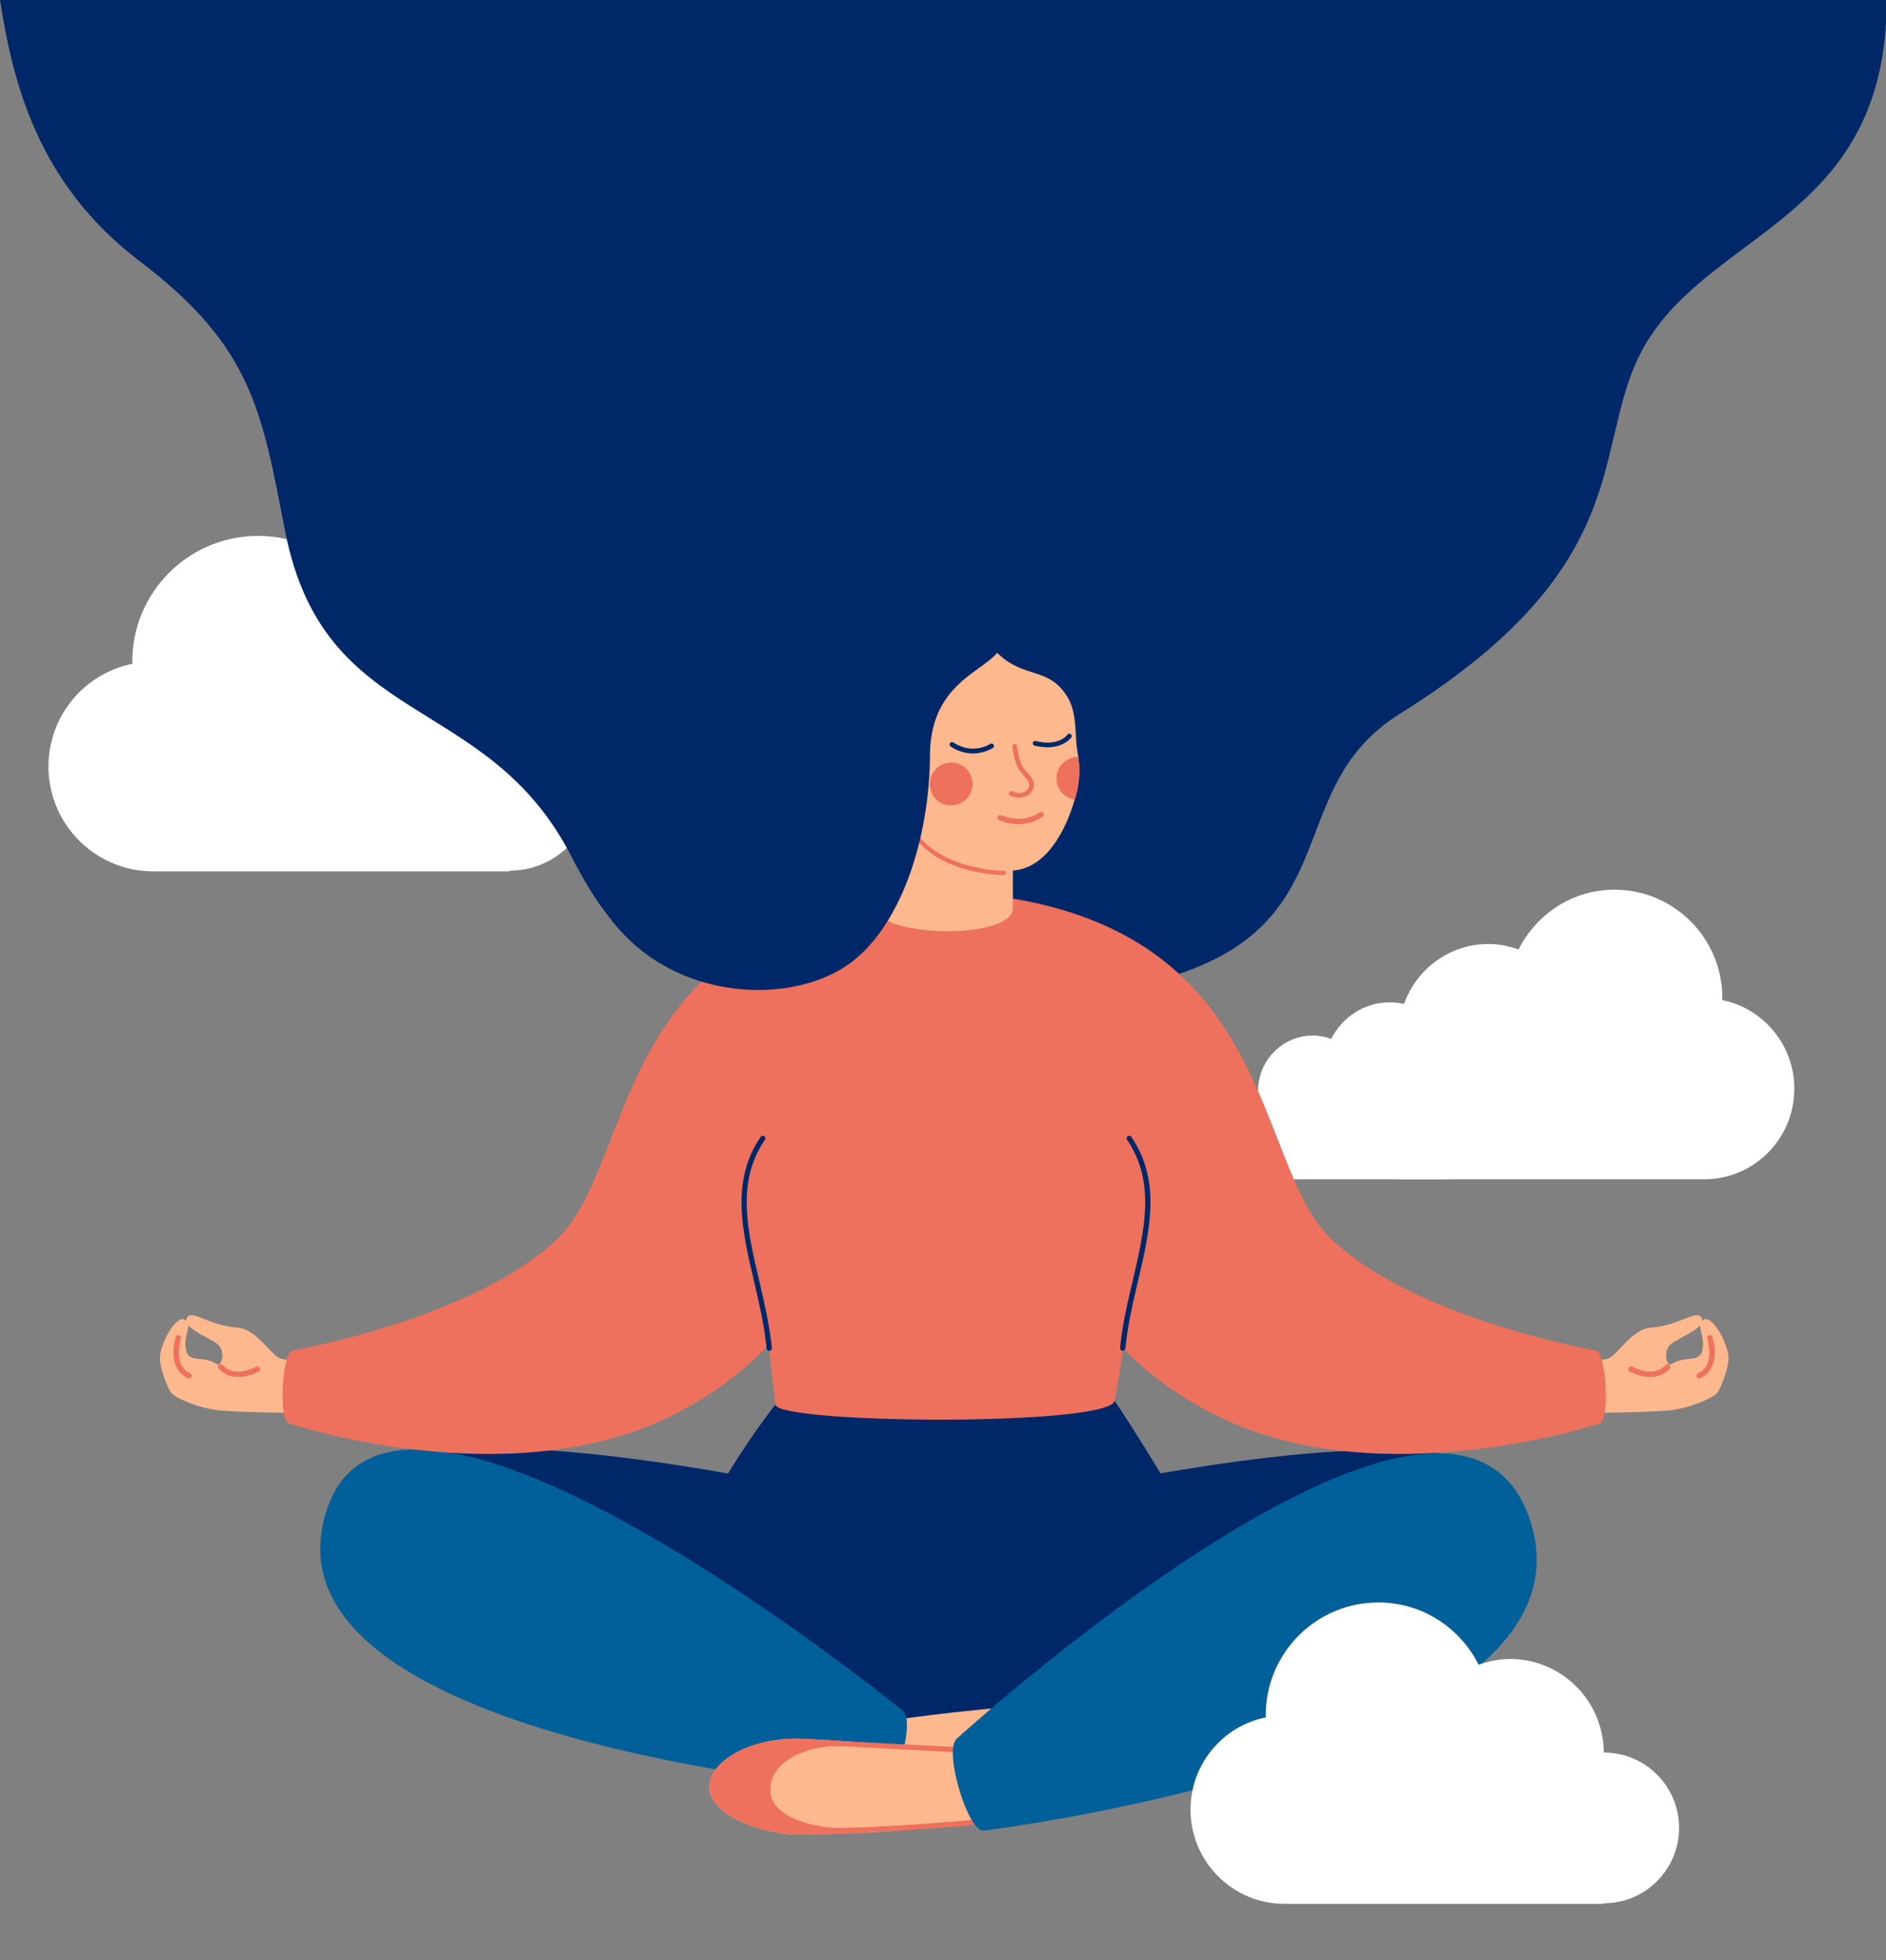 <svg width="1440" height="1496" viewBox="0 0 1440 1496" fill="none" xmlns="http://www.w3.org/2000/svg">
<rect x="0" y="0" width="1440" height="1496" fill="#808080" stroke="none"/>
<g clip-path="url(#clip0)">
<path d="M453 600.5C453 635.844 424.344 664.5 389 664.5V665H117C72.812 665 37 629.187 37 585C37 546.25 64.563 513.937 101.156 506.594C101.156 506.063 101 505.563 101 505C101 451.969 143.969 409 197 409C234.438 409 266.5 430.625 282.344 461.875C290.719 458.937 299.594 457 309 457C352.844 457 388.344 492.25 388.906 536H389V536.5C424.344 536.5 453 565.156 453 600.5Z" fill="white"/>
<path d="M1013 844.318C1013 874.83 1037.59 899.568 1067.92 899.568V900H1301.35C1339.27 900 1370 869.083 1370 830.938C1370 797.485 1346.35 769.59 1314.94 763.251C1314.94 762.793 1315.08 762.361 1315.08 761.875C1315.08 716.094 1278.2 679 1232.69 679C1200.56 679 1173.05 697.668 1159.45 724.646C1152.27 722.11 1144.65 720.438 1136.58 720.438C1098.95 720.438 1068.49 750.868 1068 788.637H1067.92V789.068C1037.59 789.068 1013 813.807 1013 844.318Z" fill="white"/>
<path d="M927 865.986C927 884.625 942.017 899.736 960.538 899.736V900H1103.08C1126.23 900 1145 881.114 1145 857.812C1145 837.378 1130.56 820.338 1111.38 816.466C1111.38 816.186 1111.46 815.922 1111.46 815.625C1111.46 787.659 1088.94 765 1061.15 765C1041.53 765 1024.73 776.404 1016.43 792.883C1012.04 791.334 1007.39 790.312 1002.46 790.312C979.486 790.312 960.882 808.901 960.588 831.973H960.538V832.236C942.017 832.236 927 847.348 927 865.986Z" fill="white"/>
<path d="M1260.71 255.802C1209.64 331.756 1261.99 424.25 1068.97 544.684C979.211 600.565 1028.83 700.606 899.242 743.641C892.177 745.889 705.263 739.948 705.102 740.108C704.46 740.429 703.818 740.59 703.175 740.911C682.461 748.78 668.972 728.225 659.819 730.795C514.495 772.064 473.387 725.335 435.811 652.753C370.777 527.341 247.452 557.37 217.745 405.622C199.921 314.574 193.337 265.116 106.785 199.439C26.977 138.901 9.474 59.735 0 0H1440.55C1440.55 162.185 1315.3 174.389 1260.71 255.802Z" fill="#002869"/>
<path d="M672.504 1358.02C802.413 1371.02 1147.5 1127.26 1147.5 1127.26C1081.5 1066.73 723.568 1158.9 723.568 1158.9C704.62 1165.16 661.424 1353.52 672.504 1358.02Z" fill="#002869"/>
<path d="M756.327 1356.09C626.579 1369.1 268.167 1123.89 268.167 1123.89C369.492 1067.69 705.423 1156.97 705.423 1156.97C724.211 1163.23 767.407 1351.43 756.327 1356.09Z" fill="#002869"/>
<path d="M926.862 1195.19C926.862 1195.19 891.695 1130.15 850.908 1068.81C769.334 1078.29 672.023 1081.02 591.894 1072.03C591.894 1072.03 534.567 1145.41 525.093 1192.94C516.101 1238.71 884.951 1281.1 926.862 1195.19Z" fill="#002869"/>
<path d="M660.461 1364.92C660.461 1364.92 654.68 1316.75 679.088 1313.21C719.875 1307.11 776.881 1301.65 802.574 1300.37C836.295 1298.76 865.521 1314.5 869.053 1332.81C873.71 1356.73 831.478 1373.43 803.376 1373.59C695.949 1373.91 664.155 1361.39 660.461 1364.92Z" fill="#FDB88E"/>
<path d="M670.738 1366.53C670.738 1366.53 188.841 1330.88 249.861 1151.35C303.976 992.056 688.723 1305.19 688.723 1305.19C700.124 1312.89 682.942 1369.42 670.738 1366.53Z" fill="#016099"/>
<path d="M760.984 1389.33C760.984 1389.33 765.962 1341.16 740.429 1337.94C727.423 1336.34 712.81 1334.73 698.037 1333.29C664.315 1330.08 629.63 1327.67 610.842 1327.02C575.515 1325.9 545.165 1342.12 541.793 1360.42C537.297 1384.51 582.099 1400.57 611.485 1400.25C724.05 1398.8 757.13 1385.8 760.984 1389.33Z" fill="#FDB88E"/>
<path d="M663.994 1330.24C642.637 1328.63 623.207 1327.35 610.842 1327.02C575.515 1325.9 545.165 1342.12 541.793 1360.42C537.297 1384.51 582.099 1400.57 611.485 1400.25C630.754 1400.09 647.775 1399.45 662.709 1398.64L645.688 1395.11C622.886 1395.91 589.325 1387.24 588.201 1367.81C586.434 1340.35 625.134 1331.2 641.192 1332.81L663.994 1330.24Z" fill="#ED715D"/>
<path d="M742.035 1337.94C741.875 1337.94 741.875 1337.94 742.035 1337.94C709.117 1336.18 632.36 1332.32 630.754 1331.84C629.63 1331.52 628.988 1330.56 629.309 1329.43C629.63 1328.47 630.594 1327.83 631.557 1327.99C634.769 1328.47 712.328 1332.48 742.035 1333.93C743.159 1333.93 743.962 1334.89 743.962 1336.02C743.962 1337.14 742.999 1337.94 742.035 1337.94Z" fill="#ED715D"/>
<path d="M635.411 1399.12C633.645 1399.12 632.039 1399.12 630.433 1399.12C629.309 1399.12 628.506 1398.16 628.506 1397.04C628.506 1395.91 629.309 1395.11 630.594 1395.11C655.644 1395.43 700.606 1392.86 760.823 1387.4C761.947 1387.24 762.911 1388.04 763.071 1389.17C763.232 1390.29 762.429 1391.26 761.305 1391.42C721.16 1394.95 667.848 1399.12 635.411 1399.12Z" fill="#ED715D"/>
<path d="M751.67 1397.04C751.67 1397.04 1234.69 1337.94 1166.77 1156.17C1103.5 987.56 730.634 1326.86 730.634 1326.86C719.876 1335.37 739.627 1400.73 751.67 1397.04Z" fill="#016099"/>
<path d="M130.711 1063.03C127.66 1059.02 121.237 1042.16 122.2 1034.93C123.485 1022.57 134.886 1004.26 140.507 1006.99C148.535 1011.01 138.74 1018.87 142.433 1031.88C144.682 1039.75 156.083 1034.61 165.878 1041.19C169.09 1043.44 172.462 1031.08 166.199 1025.94C159.294 1020.32 137.295 1012.93 143.076 1005.06C147.09 999.765 160.739 1011.97 181.294 1013.25C195.746 1014.06 206.504 1034.13 214.212 1036.86C229.628 1042.16 285.991 1025.3 336.734 1019.68C346.69 1018.55 492.335 1017.27 418.308 1080.7C395.185 1100.61 245.686 1078.77 213.57 1078.13C204.899 1078.13 180.17 1077.48 168.768 1076.52C152.389 1075.24 133.602 1066.89 130.711 1063.03Z" fill="#FDB88E"/>
<path d="M188.038 1050.19C181.133 1051.63 172.944 1051.15 167.002 1044.57C166.199 1043.76 166.36 1042.32 167.163 1041.68C167.966 1040.87 169.411 1041.03 170.053 1041.84C179.367 1052.11 194.782 1043.44 195.425 1043.12C196.388 1042.48 197.673 1042.96 198.315 1043.92C198.957 1044.89 198.476 1046.17 197.512 1046.81C195.264 1047.78 191.892 1049.38 188.038 1050.19Z" fill="#ED715D"/>
<path d="M144.842 1051.95C144.36 1052.11 144.039 1051.95 143.558 1051.79C130.069 1046.01 131.514 1028.67 134.244 1020.32C134.565 1019.19 135.85 1018.55 136.813 1019.03C137.937 1019.36 138.58 1020.64 138.098 1021.6C138.098 1021.76 131.675 1042.16 145.003 1047.94C146.127 1048.42 146.609 1049.7 146.127 1050.67C146.127 1051.47 145.485 1051.95 144.842 1051.95Z" fill="#ED715D"/>
<path d="M747.334 679.891C463.11 678.767 490.087 883.184 425.855 945.168C362.105 1006.67 223.044 1030.76 223.044 1030.76C215.818 1032.2 212.285 1082.14 220.314 1086.32C220.314 1086.32 385.389 1141.56 509.356 1082.14C595.587 1040.87 634.929 971.824 647.936 905.023C678.607 749.904 763.553 668.008 747.334 679.891Z" fill="#ED715D"/>
<path d="M1311.13 1063.03C1314.18 1059.02 1320.6 1042.16 1319.64 1034.93C1318.35 1022.57 1306.95 1004.26 1301.33 1006.99C1293.3 1011.01 1303.1 1018.87 1299.4 1031.88C1297.16 1039.75 1285.76 1034.61 1275.96 1041.19C1272.75 1043.44 1269.38 1031.08 1275.64 1025.94C1282.54 1020.32 1304.54 1012.93 1298.76 1005.06C1294.75 999.765 1281.1 1011.97 1260.54 1013.25C1246.09 1014.06 1235.33 1034.13 1227.63 1036.86C1212.21 1042.16 1155.85 1025.3 1105.1 1019.68C1095.15 1018.55 949.503 1017.27 1023.53 1080.7C1046.65 1100.61 1196.15 1078.77 1228.27 1078.13C1236.94 1078.13 1261.67 1077.48 1273.07 1076.52C1289.45 1075.24 1308.24 1066.89 1311.13 1063.03Z" fill="#FDB88E"/>
<path d="M1253.8 1050.19C1260.71 1051.63 1268.89 1051.15 1274.84 1044.57C1275.64 1043.76 1275.48 1042.32 1274.68 1041.68C1273.87 1040.87 1272.43 1041.03 1271.79 1041.84C1262.47 1052.11 1247.06 1043.44 1246.41 1043.12C1245.45 1042.48 1244.17 1042.96 1243.52 1043.92C1242.88 1044.89 1243.36 1046.17 1244.33 1046.81C1246.57 1047.78 1249.95 1049.38 1253.8 1050.19Z" fill="#ED715D"/>
<path d="M1296.84 1051.95C1297.32 1052.11 1297.64 1051.95 1298.12 1051.79C1311.61 1046.01 1310.16 1028.67 1307.43 1020.32C1307.11 1019.19 1305.83 1018.55 1304.86 1019.03C1303.74 1019.36 1303.1 1020.64 1303.58 1021.6C1303.58 1021.76 1310 1042.16 1296.68 1047.94C1295.55 1048.42 1295.07 1049.7 1295.55 1050.67C1295.71 1051.47 1296.19 1051.95 1296.84 1051.95Z" fill="#ED715D"/>
<path d="M694.504 679.891C978.729 678.767 951.751 883.184 1015.98 945.168C1079.73 1006.67 1218.79 1030.76 1218.79 1030.76C1226.02 1032.2 1229.55 1082.14 1221.52 1086.32C1221.52 1086.32 1056.45 1141.56 932.482 1082.14C846.251 1040.87 806.909 971.824 793.902 905.023C763.232 749.904 678.285 668.008 694.504 679.891Z" fill="#ED715D"/>
<path d="M851.068 1068.97C851.068 1068.97 879.33 928.628 865.36 794.866C851.068 658.695 587.558 659.819 575.194 781.859C567.004 862.63 592.055 1072.19 592.055 1072.19C595.748 1086.8 847.536 1088.72 851.068 1068.97Z" fill="#ED715D"/>
<path d="M587.237 1030.92C586.274 1030.92 585.31 1030.11 585.31 1029.15C583.705 1012.13 579.69 994.947 575.836 978.408C566.523 938.745 557.851 901.33 580.814 867.608C581.456 866.645 582.741 866.484 583.544 867.126C584.507 867.769 584.668 869.053 584.026 869.856C562.026 902.133 570.537 938.745 579.69 977.444C583.544 994.144 587.558 1011.33 589.325 1028.67C589.485 1029.79 588.682 1030.76 587.558 1030.92C587.237 1030.92 587.237 1030.92 587.237 1030.92Z" fill="#002869"/>
<path d="M857.17 1030.92H857.01C855.886 1030.76 855.083 1029.79 855.243 1028.67C856.849 1011.33 860.864 994.144 864.878 977.444C873.871 938.745 882.542 902.133 860.542 869.856C859.9 868.893 860.221 867.769 861.024 867.126C861.988 866.484 863.112 866.805 863.754 867.608C886.717 901.33 878.046 938.745 868.732 978.408C864.878 994.947 860.864 1011.97 859.258 1029.15C858.937 1030.11 858.134 1030.92 857.17 1030.92Z" fill="#002869"/>
<path d="M673.468 608.755L669.775 692.577C667.366 714.737 769.815 718.109 773.348 694.183V659.979L673.468 608.755Z" fill="#FDB88E"/>
<path d="M685.993 581.295C685.511 651.147 736.897 669.614 775.757 664.154C802.734 660.3 815.741 626.739 820.558 610.36V610.2C822.967 602.813 824.091 595.105 824.091 587.558C824.091 584.186 823.77 580.974 823.288 577.763C822.967 575.354 822.485 572.945 822.164 570.376C821.682 566.362 821.522 561.865 821.201 556.887C820.398 541.311 817.026 534.728 813.493 529.589C796.471 504.86 773.509 522.524 749.261 482.379C733.685 456.526 686.314 535.852 685.993 581.295Z" fill="#FDB88E"/>
<path d="M742.035 594.302C745.086 606.346 734.167 617.586 721.16 613.893C717.146 612.769 713.934 610.039 712.007 606.346C705.744 594.142 714.897 581.135 727.583 581.938C734.649 582.58 740.429 587.558 742.035 594.302Z" fill="#ED715D"/>
<path d="M806.749 595.748C807.551 603.295 813.332 609.236 820.558 610.2C822.967 602.813 824.091 595.105 824.091 587.558C824.091 584.186 823.77 580.975 823.288 577.763C822.646 577.763 822.004 577.763 821.361 577.763C812.369 578.726 805.785 586.755 806.749 595.748Z" fill="#ED715D"/>
<path d="M766.443 667.848C767.407 667.848 768.049 667.205 768.049 666.242C768.049 665.278 767.407 664.636 766.443 664.636C765.962 664.636 722.123 664.315 701.409 637.819C700.927 637.177 699.803 637.016 699.161 637.498C698.518 637.98 698.358 639.104 698.84 639.746C720.518 667.526 764.677 667.848 766.443 667.848Z" fill="#ED715D"/>
<path d="M799.202 570.376C812.369 570.536 817.668 563.15 817.989 562.829C818.632 562.026 818.31 560.902 817.508 560.259C816.705 559.617 815.581 559.938 814.938 560.741C814.617 561.223 808.194 569.894 790.852 565.559C789.888 565.237 788.925 565.88 788.603 566.843C788.443 567.807 788.925 568.77 789.888 569.091C793.26 569.894 796.472 570.215 799.202 570.376Z" fill="#002869"/>
<path d="M743.962 575.033C752.152 574.711 757.612 571.018 758.093 570.857C758.896 570.376 759.217 569.252 758.575 568.288C758.093 567.485 756.969 567.164 756.006 567.806C755.524 568.128 742.678 576.317 727.905 566.682C727.102 566.201 725.978 566.361 725.335 567.164C724.854 567.967 725.014 569.091 725.817 569.733C732.401 574.069 738.663 575.193 743.962 575.033Z" fill="#002869"/>
<path d="M777.684 608.754C779.771 608.754 781.859 608.433 783.786 607.469C786.997 605.863 789.085 603.134 789.406 599.922C789.888 595.747 787.158 592.696 784.428 589.645C783.144 588.2 781.698 586.594 780.735 584.988C777.523 579.368 776.56 569.573 776.56 569.412C776.399 568.449 775.596 567.646 774.633 567.806C773.669 567.967 772.866 568.77 773.027 569.733C773.027 570.215 774.151 580.331 777.684 586.755C778.808 588.681 780.253 590.448 781.698 592.054C784.107 594.783 786.034 597.032 785.873 599.601C785.552 602.331 783.465 603.615 782.341 604.258C779.45 605.703 775.757 605.542 773.188 603.936C772.385 603.455 771.261 603.615 770.618 604.579C770.137 605.382 770.297 606.506 771.261 607.148C773.188 608.112 775.436 608.754 777.684 608.754Z" fill="#ED715D"/>
<path d="M747.495 424.089C739.305 416.381 613.893 397.272 567.325 524.451C556.245 554.64 467.445 702.854 467.445 702.854C515.298 764.516 603.777 767.246 647.936 735.933C685.672 709.277 709.92 644.243 710.08 574.551C711.686 504.539 779.771 512.247 763.071 477.24C739.306 426.498 747.495 424.089 747.495 424.089Z" fill="#002869"/>
<path d="M777.684 628.987C769.334 628.987 763.232 626.097 762.75 625.936C761.786 625.455 761.305 624.331 761.786 623.207C762.268 622.243 763.392 621.761 764.516 622.243C764.677 622.243 780.092 629.469 793.902 619.995C794.866 619.353 795.99 619.674 796.632 620.477C797.274 621.44 796.953 622.564 796.15 623.207C789.727 627.703 783.304 628.987 777.684 628.987Z" fill="#ED715D"/>
<path d="M1282 1395.05C1282 1426.81 1256.31 1452.55 1224.62 1452.55V1453H980.731C941.11 1453 909 1420.82 909 1381.12C909 1346.31 933.714 1317.28 966.524 1310.68C966.524 1310.21 966.385 1309.76 966.385 1309.25C966.385 1261.6 1004.91 1223 1052.46 1223C1086.03 1223 1114.78 1242.43 1128.98 1270.5C1136.49 1267.87 1144.45 1266.12 1152.88 1266.12C1192.2 1266.12 1224.03 1297.79 1224.53 1337.1H1224.62V1337.55C1256.31 1337.55 1282 1363.3 1282 1395.05Z" fill="white"/>
</g>
<defs>
<clipPath id="clip0">
<rect width="1440" height="1496" fill="white"/>
</clipPath>
</defs>
</svg>
